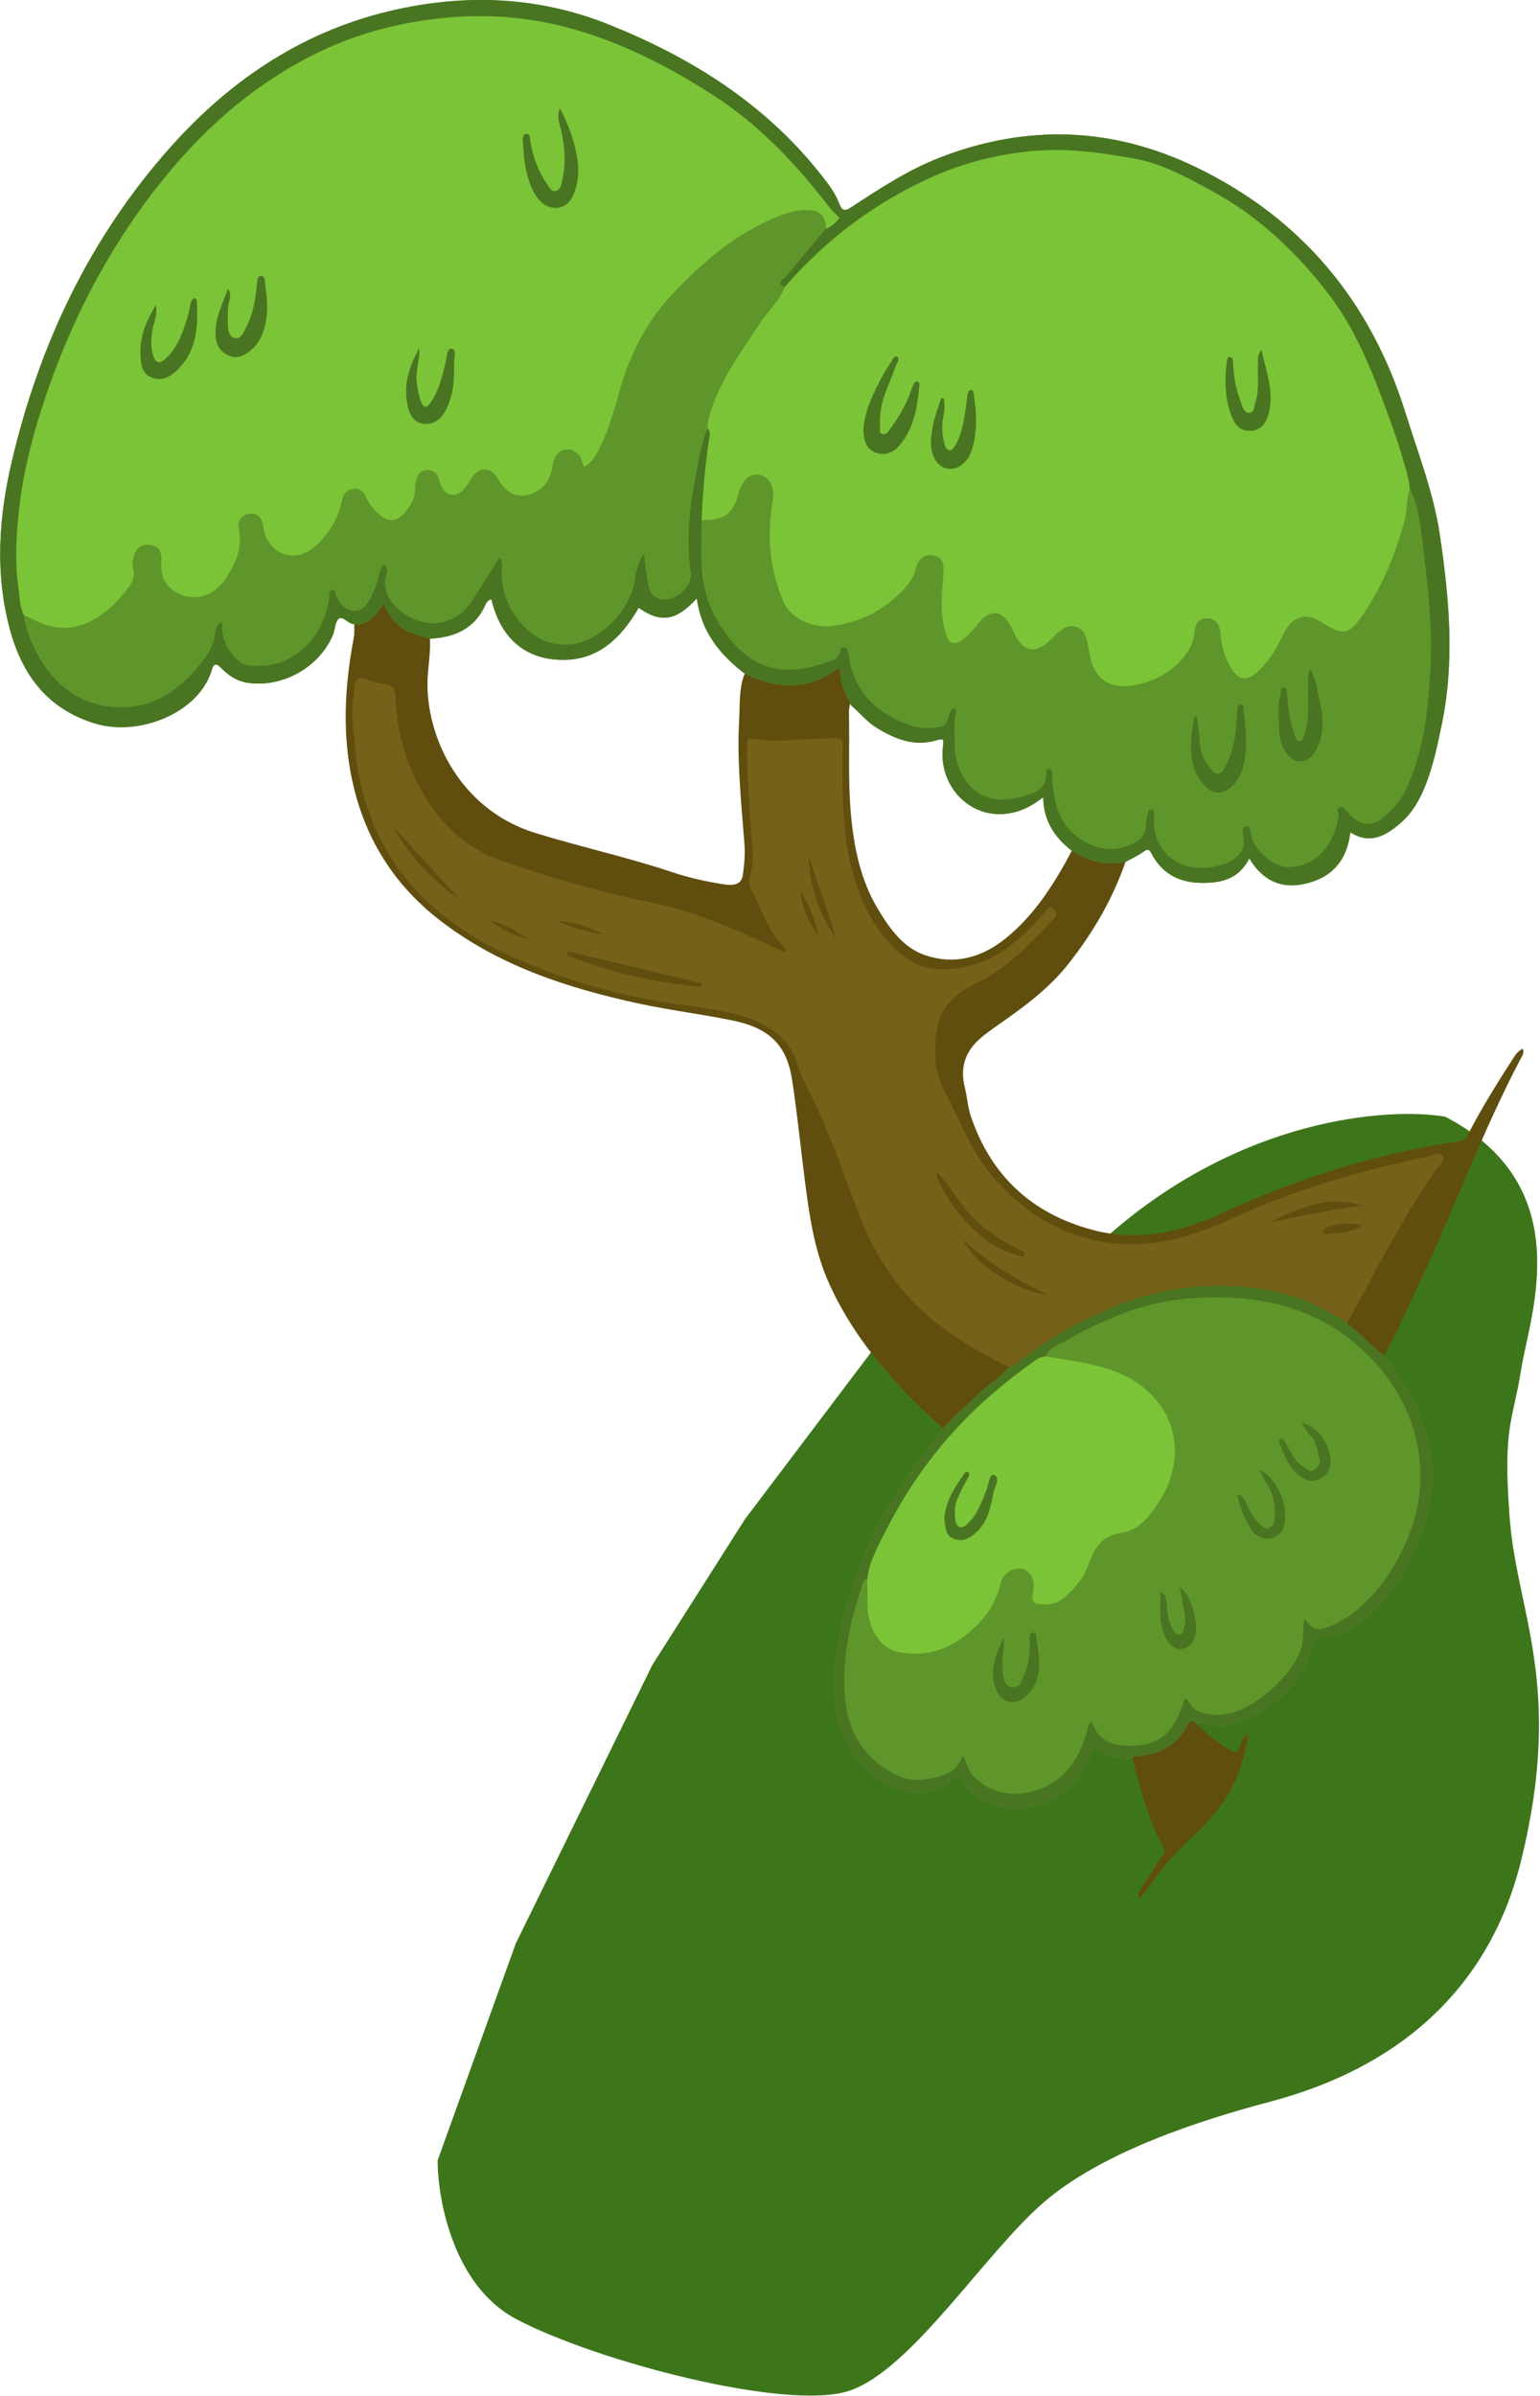 <svg width="739" height="1149" viewBox="0 0 739 1149" fill="none" xmlns="http://www.w3.org/2000/svg">
<path d="M529.5 594.5C594.3 536.1 665.833 530.833 693.5 535.5C758 569 734 631 730 656.5C726 682 721 683.5 724.5 728.5C728 773.5 750.5 808.5 730 892C709.5 975.5 641 999.5 609 1008C577 1016.5 529.5 1031.5 501 1056C472.5 1080.5 437.5 1136.5 407.5 1146.5C377.5 1156.5 285 1132 247.5 1112C217.5 1096 210 1054.67 210 1036L247.5 932L313 798.5L357.5 728.5L418 648.5C427.333 652.167 464.7 652.9 529.5 594.5Z" fill="#3D761A"/>
<g clip-path="url(#clip0_4459_2144)">
<path d="M453.865 686.195C430.916 665.97 409.215 642.041 397.033 613.576C390.756 598.886 388.428 583.155 386.39 567.425C384.27 550.987 382.649 534.507 380.154 518.152C377.618 501.256 369.387 493.017 351.468 489.354C336.46 486.275 321.202 484.444 306.277 481.198C272.144 473.79 239.218 463.095 211.072 441.33C187.25 422.936 173.115 398.591 167.959 368.837C164.301 347.571 165.839 326.597 169.789 305.623C170.204 303.376 169.955 301.004 170.038 298.673C177.106 299.256 180.39 294.22 184.256 288.686C186.377 294.387 189.62 298.798 194.692 301.669C198.309 303.75 202.508 304.083 206.291 305.665C206.623 311.324 205.875 316.942 205.376 322.519C202.882 350.359 219.304 387.855 256.804 399.424C278.63 406.165 300.997 411.034 322.657 418.276C330.639 420.939 338.829 422.728 347.144 424.06C352.965 424.976 355.833 423.727 356.457 419.607C357.205 414.53 357.621 409.411 357.205 404.21C355.667 384.526 353.588 364.8 354.711 345.033C355.127 337.542 354.461 329.136 357.829 321.978C372.671 328.844 387.471 329.926 401.523 319.564C402.937 318.524 403.768 319.148 403.727 320.729C403.561 326.639 406.221 331.632 408.425 336.751C407.593 338.041 407.344 340.205 407.385 341.745C407.76 358.141 406.845 374.579 408.383 390.976C409.88 406.915 413.04 422.312 421.438 436.17C427.05 445.45 433.452 454.606 444.179 458.143C458.231 462.804 471.16 459.225 482.593 449.986C496.853 438.501 506.498 422.895 514.855 406.998C522.796 412.033 531.152 414.156 540.506 412.075C534.395 430.427 524.542 447.281 512.568 462.388C503.256 474.123 491.407 482.821 479.309 491.269C476.066 493.558 472.782 495.805 469.83 498.468C462.97 504.669 460.684 512.326 462.97 521.398C464.093 525.851 464.342 530.595 465.756 534.923C475.401 563.804 495.273 582.156 524.5 589.855C545.911 595.473 566.324 590.896 586.03 581.865C622.74 565.053 660.905 552.901 700.941 547.158C703.353 546.825 703.768 545.327 704.558 543.787C711.21 530.97 718.818 518.776 726.676 506.708C727.673 505.21 728.796 503.837 730.75 502.921C731.54 504.919 730.459 506.333 729.794 507.582C711.418 542.289 698.114 579.285 681.36 614.741C675.789 626.477 670.093 639.877 663.524 651.155" fill="#604E0E"/>
<path d="M408.384 338.165C406.139 333.046 403.146 328.219 403.312 322.309C403.354 320.77 402.522 320.104 401.109 321.144C387.057 331.506 372.506 330.133 357.622 323.225C345.566 314.111 336.461 303 334.382 286.936C324.446 297.881 317.004 298.88 306.486 291.473C298.254 305.788 287.071 316.691 269.776 316.442C251.275 316.192 240.009 305.289 235.81 287.353C234.188 287.769 233.482 288.809 233.024 289.808C227.911 301.543 218.182 305.622 206.292 306.329C202.509 304.748 198.31 304.415 194.693 302.334C189.662 299.463 186.378 295.051 184.258 289.35C180.391 294.885 177.107 299.92 170.039 299.338C167.129 299.338 164.676 295.301 162.639 296.674C160.81 297.881 160.851 301.793 159.812 304.373C153.285 319.979 135.616 329.842 119.028 327.47C113.581 326.679 109.507 323.808 105.849 320.062C103.936 318.106 102.523 318.19 101.733 320.978C95.954 341.452 67.268 353.438 45.732 346.987C22.825 340.079 10.602 323.683 4.698 301.627C-2.494 274.785 -0.581 247.818 5.696 221.184C19 164.796 43.238 113.734 82.068 70.287C111.586 37.286 147.173 13.857 190.951 4.41C225.333 -3.039 259.341 -1.374 292.143 11.776C331.638 27.59 366.976 49.646 393.833 83.604C397.326 88.057 400.859 92.51 402.813 97.837C404.102 101.332 405.682 101.249 408.551 99.376C422.27 90.346 436.073 81.315 451.455 75.406C492.946 59.426 533.98 60.882 573.933 80.192C624.654 104.703 657.788 144.529 674.543 198.296C680.571 217.605 688.013 236.54 690.965 256.682C695.455 287.061 698.198 317.44 691.754 347.903C689.759 357.308 687.846 366.796 684.354 375.785C681.569 382.985 677.91 389.726 671.965 394.803C664.939 400.837 657.414 405.124 647.977 399.131C646.48 412.115 639.745 420.313 627.481 423.518C615.59 426.639 606.236 422.852 599.501 411.657C594.263 422.061 585.241 423.643 575.471 423.351C565.202 423.018 557.345 418.524 552.522 409.244C551.566 407.413 550.859 406.872 548.905 408.328C546.245 410.243 543.21 411.616 540.299 413.239C530.945 415.278 522.464 413.114 514.523 408.12C506.209 401.753 500.721 393.721 500.596 382.277C494.9 386.855 489.08 389.601 482.553 390.267C464.717 392.181 450.083 376.326 452.536 357.599C452.91 354.686 452.744 353.979 449.709 354.936C438.941 358.223 429.546 354.52 420.566 348.943C415.868 346.03 412.5 341.702 408.384 338.206V338.165Z" fill="#5F962B"/>
<path d="M408.384 338.165C406.139 333.046 403.146 328.219 403.312 322.309C403.354 320.77 402.522 320.104 401.109 321.144C387.057 331.506 372.506 330.133 357.622 323.225C345.566 314.111 336.461 303 334.382 286.936C324.446 297.881 317.004 298.88 306.486 291.473C298.254 305.788 287.071 316.691 269.776 316.442C251.275 316.192 240.009 305.289 235.81 287.353C234.188 287.769 233.482 288.809 233.024 289.808C227.911 301.543 218.182 305.622 206.292 306.329C202.509 304.748 198.31 304.415 194.693 302.334C189.662 299.463 186.378 295.051 184.258 289.35C180.391 294.885 177.107 299.92 170.039 299.338C167.129 299.338 164.676 295.301 162.639 296.674C160.81 297.881 160.851 301.793 159.812 304.373C153.285 319.979 135.616 329.842 119.028 327.47C113.581 326.679 109.507 323.808 105.849 320.062C103.936 318.106 102.523 318.19 101.733 320.978C95.954 341.452 67.268 353.438 45.732 346.987C22.825 340.079 10.602 323.683 4.698 301.627C-2.494 274.785 -0.581 247.818 5.696 221.184C19 164.796 43.238 113.734 82.068 70.287C111.586 37.286 147.173 13.857 190.951 4.41C225.333 -3.039 259.341 -1.374 292.143 11.776C331.638 27.59 366.976 49.646 393.833 83.604C397.326 88.057 400.859 92.51 402.813 97.837C404.102 101.332 405.682 101.249 408.551 99.376C422.27 90.346 436.073 81.315 451.455 75.406C492.946 59.426 533.98 60.882 573.933 80.192C624.654 104.703 657.788 144.529 674.543 198.296C680.571 217.605 688.013 236.54 690.965 256.682C695.455 287.061 698.198 317.44 691.754 347.903C689.759 357.308 687.846 366.796 684.354 375.785C681.569 382.985 677.91 389.726 671.965 394.803C664.939 400.837 657.414 405.124 647.977 399.131C646.48 412.115 639.745 420.313 627.481 423.518C615.59 426.639 606.236 422.852 599.501 411.657C594.263 422.061 585.241 423.643 575.471 423.351C565.202 423.018 557.345 418.524 552.522 409.244C551.566 407.413 550.859 406.872 548.905 408.328C546.245 410.243 543.21 411.616 540.299 413.239C530.945 415.278 522.464 413.114 514.523 408.12C506.209 401.753 500.721 393.721 500.596 382.277C494.9 386.855 489.08 389.601 482.553 390.267C464.717 392.181 450.083 376.326 452.536 357.599C452.91 354.686 452.744 353.979 449.709 354.936C438.941 358.223 429.546 354.52 420.566 348.943C415.868 346.03 412.5 341.702 408.384 338.206V338.165ZM676.497 234.418C676.289 232.961 676.206 231.463 675.873 230.007C672.714 217.106 668.223 204.621 663.567 192.178C656.874 174.242 649.39 156.597 637.708 141.283C622.367 121.224 604.241 103.996 581.874 91.761C569.942 85.227 557.844 78.486 544.374 76.072C528.326 73.159 512.154 70.912 495.566 72.41C477.98 73.991 461.308 78.361 445.427 85.685C418.736 97.962 395.787 115.44 376.497 137.662C372.007 135.457 376.539 133.543 377.204 132.669C383.357 124.845 389.925 117.271 396.369 109.655C398.947 108.407 401.151 106.742 402.73 104.412C400.984 102.581 399.113 100.916 397.617 99.002C381.777 78.361 364.149 59.759 341.99 45.485C320.33 31.544 297.631 20.016 272.852 13.316C253.146 7.989 232.858 6.533 212.279 8.613C191.242 10.736 171.245 16.063 152.329 25.26C123.975 39.076 100.444 59.134 80.447 83.313C54.712 114.441 35.879 149.523 22.7 187.642C16.048 206.91 10.81 226.594 8.814 246.944C7.65 258.638 7.193 270.457 8.814 282.151C9.438 286.52 9.355 291.14 11.6 295.176C11.891 300.253 13.803 304.873 15.799 309.367C23.407 326.554 37.667 339.08 57.706 339.164C74.335 339.247 86.142 330.716 96.079 318.522C99.405 314.444 102.356 310.116 103.146 304.581C103.437 302.459 103.52 299.546 106.264 298.422C107.054 299.13 106.763 299.712 106.68 300.378C105.807 307.37 112.667 318.231 118.778 318.939C126.677 319.854 134.41 318.897 141.228 314.361C151.414 307.619 156.444 297.673 158.066 285.813C158.232 284.689 157.983 283.108 159.355 282.9C160.935 282.65 160.727 284.273 161.142 285.313C162.639 289.267 165.466 292.346 169.582 292.887C173.698 293.428 175.984 290.141 177.772 286.77C179.643 283.233 180.932 279.446 181.929 275.617C182.387 273.869 182.636 272.08 184.299 270.831C185.879 271.997 186.128 273.411 185.546 275.159C180.765 289.475 200.014 300.836 211.031 298.672C218.016 297.299 223.13 293.678 226.83 287.727C231.07 280.944 235.352 274.244 239.801 267.211C241.422 269.583 240.84 271.622 240.757 273.536C240.508 282.026 243.085 289.683 247.991 296.341C253.354 303.624 260.463 308.66 269.984 309.117C286.239 309.95 302.37 293.512 304.657 277.823C305.239 273.952 306.07 269.957 309.022 265.629C309.646 270.332 310.02 273.869 310.602 277.365C311.184 281.11 311.558 285.397 315.674 286.936C323.157 289.766 333.01 281.402 331.43 273.62C330.641 269.666 330.641 265.754 330.474 261.759C330.142 252.937 331.139 244.239 332.595 235.583C334.341 225.387 335.671 215.067 339.496 205.329C341.284 206.994 340.452 208.991 340.161 210.864C338.29 223.556 337.168 236.291 336.627 249.108C336.627 254.435 336.586 259.762 336.503 265.047C336.336 277.032 338.498 288.601 344.901 298.838C358.371 320.354 374.21 325.93 397.741 317.274C399.903 316.483 402.148 315.568 403.104 313.154C403.52 312.03 402.98 310.033 405.058 310.407C406.763 310.699 407.012 312.488 407.22 313.986C409.715 332.047 420.898 342.326 437.362 347.986C441.893 349.526 446.466 349.443 451.081 348.527C454.989 347.736 454.864 343.949 456.112 341.203C456.444 340.454 456.86 339.538 457.816 339.788C458.772 339.996 458.939 340.87 458.731 341.785C457.484 347.029 458.232 352.356 458.19 357.641C458.19 363.009 459.562 368.211 462.389 372.747C467.794 381.528 476.566 386.355 491.865 381.611C497.436 379.905 502.259 377.991 502.01 370.916C502.01 369.876 502.342 368.627 503.506 368.71C504.961 368.835 505.045 370.292 504.961 371.457C504.67 375.161 505.419 378.698 506.042 382.277C508.079 394.096 514.731 402.211 526.081 405.998C532.484 408.12 538.761 407.205 544.789 403.959C549.529 401.42 550.153 397.217 550.111 392.598C550.111 392.306 550.277 391.932 550.444 391.682C551.15 390.517 550.277 388.062 552.398 388.27C554.435 388.436 553.811 390.6 553.77 391.973C553.645 396.509 554.061 400.796 556.389 404.916C563.332 417.234 577.342 418.066 587.777 414.113C593.057 412.115 597.797 408.744 596.757 401.545C596.508 399.839 595.51 396.718 597.963 396.385C600.624 395.968 599.917 399.381 600.416 401.004C602.786 408.869 611.932 416.443 619.498 415.819C633.384 414.737 640.66 403.418 642.364 390.975C642.531 389.685 640.577 388.062 642.863 387.188C645.025 386.355 645.649 388.395 646.688 389.56C652.508 395.968 658.121 396.842 663.941 391.89C668.223 388.228 672.048 384.108 674.543 378.865C683.065 361.012 685.186 341.744 686.308 322.434C687.597 300.545 685.019 278.78 682.234 257.14C681.236 249.399 680.114 241.451 676.497 234.252V234.418Z" fill="#497522"/>
<path d="M452.036 685.57C457.607 679.244 464.01 673.793 470.038 667.967C474.57 663.597 480.265 660.642 484.132 655.607C484.88 655.316 485.753 655.149 486.377 654.691C501.343 643.081 517.516 633.634 535.102 626.435C559.381 616.53 584.284 614.283 609.852 618.944C623.198 621.357 635.296 627.1 646.562 634.633C652.549 639.96 658.577 645.328 664.564 650.655C673.627 662.349 681.152 674.75 685.06 689.357C694.539 724.855 672.796 765.346 649.14 780.702C644.775 783.532 640.077 785.696 634.755 785.405C631.803 785.238 630.681 786.487 629.974 789.15C624.611 809.5 609.686 820.195 591.185 826.937C585.407 829.059 579.42 826.313 573.475 826.271C572.061 826.271 571.063 826.77 570.398 828.185C565.035 839.338 555.182 842.709 543.791 843.375C538.137 843.666 532.857 842.543 528.284 839.172C526.122 837.59 524.999 838.506 524.043 840.42C523.378 841.752 522.796 843.125 522.214 844.499C514.647 863.392 491.199 872.755 472.823 864.099C468.042 861.852 464.093 858.648 461.598 853.904C460.975 852.697 460.725 850.574 458.647 852.364C450.29 859.605 440.77 861.894 430.418 857.857C417.945 852.988 409.007 844.166 404.226 831.515C398.988 817.74 399.403 803.508 401.856 789.317C408.633 750.323 426.219 716.532 451.662 686.527C451.87 686.277 451.912 685.944 452.036 685.653V685.57Z" fill="#5F962B"/>
<path d="M452.036 685.57C457.607 679.244 464.01 673.793 470.038 667.967C474.57 663.597 480.265 660.642 484.132 655.607C484.88 655.316 485.753 655.149 486.377 654.691C501.343 643.081 517.516 633.634 535.102 626.435C559.381 616.53 584.284 614.283 609.852 618.944C623.198 621.357 635.296 627.1 646.562 634.633C652.549 639.96 658.577 645.328 664.564 650.655C673.627 662.349 681.152 674.75 685.06 689.357C694.539 724.855 672.796 765.346 649.14 780.702C644.775 783.532 640.077 785.696 634.755 785.405C631.803 785.238 630.681 786.487 629.974 789.15C624.611 809.5 609.686 820.195 591.185 826.937C585.407 829.059 579.42 826.313 573.475 826.271C572.061 826.271 571.063 826.77 570.398 828.185C565.035 839.338 555.182 842.709 543.791 843.375C538.137 843.666 532.857 842.543 528.284 839.172C526.122 837.59 524.999 838.506 524.043 840.42C523.378 841.752 522.796 843.125 522.214 844.499C514.647 863.392 491.199 872.755 472.823 864.099C468.042 861.852 464.093 858.648 461.598 853.904C460.975 852.697 460.725 850.574 458.647 852.364C450.29 859.605 440.77 861.894 430.418 857.857C417.945 852.988 409.007 844.166 404.226 831.515C398.988 817.74 399.403 803.508 401.856 789.317C408.633 750.323 426.219 716.532 451.662 686.527C451.87 686.277 451.912 685.944 452.036 685.653V685.57ZM501.967 650.488C500.055 650.447 498.433 651.237 496.895 652.278C488.372 658.27 480.182 664.721 472.449 671.712C452.909 689.274 437.361 709.998 425.429 733.344C421.562 740.96 417.156 748.492 416.158 757.273C413.871 757.523 413.996 759.645 413.539 761.06C408.009 777.29 404.434 793.853 405.265 811.206C406.138 829.184 413.58 842.917 430.127 851.157C435.989 854.07 442.017 853.987 447.962 852.572C453.866 851.199 459.811 849.326 462.056 841.586C464.093 845.497 464.467 849.035 467.003 851.656C475.567 860.562 488.539 862.684 500.928 857.15C512.943 851.781 518.389 841.502 521.798 829.642C522.255 828.102 522.131 826.354 524.001 825.605C526.371 832.971 531.526 836.675 539.883 837.133C555.016 837.923 562.956 832.097 567.779 816.616C568.029 815.784 568.278 814.869 569.234 814.91C569.691 814.91 570.315 815.618 570.565 816.159C572.768 820.903 577.133 821.61 581.582 822.234C597.92 824.398 618.5 805.006 623.655 792.688C625.817 787.527 625.027 782.076 625.9 776.333C630.764 782.076 632.344 782.45 639.079 779.454C641.948 778.164 644.816 776.749 647.352 774.918C659.409 766.345 667.557 754.693 673.835 741.459C687.762 712.037 682.482 679.744 661.654 655.524C636.875 626.726 603.949 619.526 567.987 622.939C547.99 624.853 529.572 632.76 512.153 642.581C508.453 644.662 503.672 645.786 501.842 650.447L501.967 650.488Z" fill="#497522"/>
<path d="M543.084 842.543C554.434 841.877 564.328 838.507 569.691 827.354C570.357 825.939 571.354 825.439 572.768 825.439C578.256 830.766 584.076 835.552 590.645 839.547C593.015 840.962 593.929 840.629 594.802 838.09C595.551 835.885 595.925 833.305 599.209 831.515C597.089 843.542 593.888 854.237 587.319 863.684C582.829 870.134 577.591 875.877 571.853 881.204C563.539 888.903 556.18 897.392 549.902 906.839C549.112 908.046 547.948 909.045 546.784 910.293C545.454 908.087 546.867 906.672 547.74 905.341C550.9 900.305 554.184 895.395 557.386 890.359C558.175 889.111 559.672 888.237 558.425 886.073C551.357 873.505 547.699 859.689 544.123 845.831C543.832 844.707 543.458 843.625 543.084 842.543Z" fill="#604E0E"/>
<path d="M646.563 634.591C635.296 627.058 623.24 621.357 609.853 618.902C584.284 614.241 559.381 616.488 535.102 626.392C517.516 633.592 501.344 643.039 486.377 654.649C485.753 655.149 484.88 655.273 484.132 655.565C468.916 648.157 454.406 639.793 441.934 627.974C427.757 614.532 418.112 598.385 411.336 580.283C404.476 561.972 398.281 543.412 389.426 525.892C386.973 521.023 384.437 516.278 382.857 510.952C378.658 496.886 367.807 490.352 354.462 486.732C341.823 483.319 328.811 482.362 315.964 480.156C293.182 476.245 271.23 469.711 250.027 460.68C232.525 453.231 216.311 443.618 202.716 430.093C186.128 413.572 176.275 393.597 171.993 370.583C170.496 362.593 170.08 354.52 169.29 346.488C168.708 340.62 169.706 334.586 170.205 328.677C170.454 325.93 171.909 324.432 174.986 325.556C178.395 326.804 181.929 327.72 185.546 328.219C189.87 328.843 189.745 332.713 189.87 335.543C190.493 352.689 195.607 368.419 204.504 382.943C213.068 396.926 224.958 407.122 240.549 412.698C264.412 421.188 288.692 427.888 313.553 433.048C335.005 437.501 355.002 446.573 374.75 455.936C375.332 456.186 375.956 456.352 376.413 456.519C377.369 455.853 377.12 455.146 376.663 454.688C368.389 446.906 365.77 435.836 360.324 426.431C358.37 423.019 360.366 419.523 360.823 416.277C361.945 408.12 360.366 400.13 359.95 392.098C359.326 380.363 358.162 368.627 358.536 356.85C358.578 355.477 358.661 353.979 360.657 354.312C372.38 356.143 384.104 354.312 395.828 354.104C405.681 353.937 404.393 352.772 404.309 362.427C404.185 381.487 404.226 400.546 409.382 419.107C413.664 434.463 420.898 448.154 433.411 458.35C442.475 465.757 453.035 465.882 464.052 463.427C479.351 460.056 490.077 450.235 499.93 439.04C500.928 437.917 501.801 436.71 502.84 435.67C504.005 434.546 504.961 435.378 505.834 436.211C507.33 437.667 507.164 439.082 505.751 440.539C494.567 452.274 483.508 464.343 468.583 471.459C458.896 476.078 451.372 482.653 449.584 493.515C447.879 503.752 448.461 514.489 453.409 523.644C460.767 537.211 465.923 552.068 476.233 564.011C490.701 580.74 507.954 592.143 530.238 595.68C552.064 599.134 571.812 593.308 591.186 584.361C621.078 570.545 652.466 561.431 684.645 554.731C687.264 554.19 690.964 551.901 692.461 554.398C693.749 556.479 690.34 559.184 688.802 561.389C675.124 581.24 663.733 602.38 652.425 623.563C650.471 627.183 648.475 630.804 646.479 634.383L646.563 634.591Z" fill="#756118"/>
<path d="M11.682 295.26C9.437 291.181 9.562 286.604 8.897 282.234C7.234 270.54 7.691 258.721 8.897 247.027C10.893 226.678 16.131 206.994 22.783 187.726C35.962 149.606 54.795 114.483 80.529 83.396C100.527 59.218 124.058 39.159 152.411 25.343C171.327 16.146 191.325 10.861 212.361 8.697C232.941 6.616 253.229 8.073 272.935 13.399C297.672 20.099 320.413 31.627 342.073 45.568C364.232 59.842 381.859 78.444 397.699 99.085C399.196 100.999 401.025 102.664 402.813 104.495C401.233 106.826 399.03 108.49 396.452 109.739C396.078 103.247 393.542 100.791 387.223 100.708C380.197 100.625 373.919 103.372 367.807 106.201C350.887 114.025 337.167 126.01 324.238 139.327C310.726 153.185 302.328 169.498 297.214 187.851C294.47 197.755 291.685 207.659 286.738 216.773C285.158 219.686 283.287 222.266 280.335 223.931C279.171 221.85 279.254 219.437 277.633 217.855C275.762 215.982 273.475 215.067 270.815 215.691C266.657 216.69 265.659 220.269 265.119 223.681C263.996 230.631 260.338 235.458 253.686 237.248C246.66 239.121 242.295 235.292 238.803 229.383C235.269 223.39 229.49 223.806 225.914 229.799C225.499 230.506 225.249 231.339 224.709 231.963C222.63 234.585 220.468 237.747 216.81 237.206C213.318 236.707 211.53 233.835 210.781 230.215C210.158 227.343 208.329 225.263 204.795 225.388C201.386 225.554 200.346 227.801 199.64 230.506C199.349 231.63 199.141 232.795 199.182 233.919C199.349 238.538 197.228 242.283 194.36 245.613C189.994 250.648 186.128 250.606 181.222 245.987C178.894 243.781 176.94 241.368 175.693 238.413C174.57 235.708 172.741 234.002 169.581 234.418C166.297 234.834 164.8 236.832 164.135 239.911C162.347 248.65 158.024 255.808 151.413 261.843C143.514 269.042 132.996 267.627 128.007 258.305C126.885 256.266 126.635 253.936 126.178 251.647C125.43 247.943 123.185 245.571 119.11 246.445C115.369 247.277 113.913 250.357 114.579 253.686C116.491 262.966 112.957 270.665 108.01 277.823C101.691 287.02 91.172 288.976 82.982 282.983C78.16 279.446 77.079 274.618 77.453 268.959C77.702 265.255 76.58 261.926 72.131 261.302C67.433 260.636 65.022 263.216 64.024 267.461C63.692 268.875 63.234 270.582 63.65 271.872C65.272 276.491 63.151 279.987 60.491 283.191C57.747 286.52 54.961 289.933 51.594 292.555C43.695 298.797 35.089 302.792 24.487 300.337C19.872 299.296 15.965 296.883 11.724 295.176L11.682 295.26Z" fill="#7BC437"/>
<path d="M376.537 137.705C395.828 115.483 418.777 98.004 445.467 85.728C461.349 78.403 477.978 74.034 495.606 72.452C512.194 70.954 528.366 73.201 544.414 76.115C557.842 78.528 569.941 85.27 581.914 91.803C604.281 104.038 622.407 121.225 637.748 141.326C649.43 156.598 656.872 174.285 663.607 192.221C668.264 204.622 672.754 217.149 675.913 230.049C676.246 231.464 676.329 232.962 676.537 234.461C674.708 239.122 675.414 244.199 674.167 248.943C669.927 264.881 663.857 280.113 654.586 293.887C647.31 304.707 644.899 305.165 634.006 298.215C627.105 293.804 621.077 295.177 616.795 302.294C615.589 304.291 614.716 306.455 613.635 308.494C610.891 313.654 607.607 318.399 603.242 322.352C598.377 326.722 594.428 326.306 591.019 320.646C588.067 315.777 586.196 310.45 585.822 304.707C585.531 300.504 584.117 296.8 579.586 296.467C574.597 296.093 573.391 300.421 573.017 304.249C572.643 307.953 571.146 310.783 569.067 313.696C563.58 321.395 555.93 325.765 547.075 328.012C533.896 331.341 525.706 326.763 523.169 315.069C522.712 312.989 522.421 310.825 522.005 308.744C521.34 305.415 520.426 302.21 516.892 300.795C513.067 299.214 510.157 301.253 507.454 303.542C505.833 304.957 504.42 306.663 502.798 308.036C496.604 313.322 491.282 312.281 487.499 305.165C486.792 303.833 486.168 302.502 485.503 301.128C481.096 292.181 474.943 291.64 468.998 299.547C466.795 302.46 464.3 305.207 461.224 307.204C457.69 309.451 455.487 308.577 454.115 304.582C450.913 295.219 451.87 285.523 452.66 275.993C452.992 271.706 453.2 268.169 448.793 266.546C444.511 264.965 440.603 267.67 439.356 272.913C438.483 276.659 436.487 279.488 433.993 282.235C424.514 292.597 412.831 298.507 398.987 300.213C391.171 301.17 379.697 297.466 375.83 288.311C369.262 272.705 367.931 256.642 370.841 240.162C371.881 234.169 369.636 228.926 364.772 227.761C360.323 226.679 356.124 230.008 354.628 235.792C351.884 246.529 347.643 249.733 336.709 249.317C337.249 236.5 338.372 223.766 340.243 211.073C340.534 209.2 341.324 207.203 339.578 205.538C339.328 203.166 339.952 200.96 340.617 198.755C345.523 182.317 355.542 168.75 364.855 154.726C368.638 148.983 374.126 144.405 376.537 137.747V137.705Z" fill="#7BC437"/>
<path d="M502.008 650.488C509.783 651.862 517.64 652.86 525.29 654.691C537.596 657.646 548.655 662.848 556.512 673.502C566.864 687.609 565.326 705.296 557.011 718.821C552.563 726.062 547.117 733.636 538.885 734.842C528.491 736.382 525.082 742.416 522.089 750.781C519.885 756.899 515.603 761.976 510.573 766.179C508.12 768.218 505.293 769.425 501.925 769.383C495.44 769.3 494.775 768.634 495.939 762.267C496.729 757.897 494.608 753.653 491.033 752.487C486.834 751.156 481.305 754.069 480.099 759.437C477.979 769.05 472.532 776.291 465.423 782.492C455.362 791.273 443.721 794.893 430.459 792.105C422.726 790.44 416.657 781.035 416.324 770.756C416.199 766.262 416.241 761.768 416.199 757.315C417.197 748.534 421.562 741.002 425.47 733.386C437.402 709.998 452.951 689.315 472.491 671.754C480.224 664.804 488.414 658.354 496.936 652.319C498.433 651.237 500.054 650.447 502.008 650.53V650.488Z" fill="#7BC437"/>
<path d="M336.544 473.25C314.261 471.169 292.642 466.383 271.896 458.06C272.063 457.436 272.188 456.812 272.354 456.188C293.848 461.306 315.342 466.425 336.794 471.544C336.711 472.126 336.586 472.667 336.503 473.25H336.544Z" fill="#604E0E"/>
<path d="M449.585 561.723C454.864 567.757 458.232 573.417 462.265 578.535C468.917 586.942 477.107 593.017 486.461 597.845C487.5 598.386 488.54 598.885 489.537 599.426C490.535 599.967 492.073 600.342 491.575 601.757C490.992 603.38 489.662 602.256 488.623 602.006C482.054 600.467 476.192 597.221 471.12 592.976C461.891 585.235 454.573 575.872 449.709 564.761C449.543 564.386 449.626 563.845 449.543 561.764L449.585 561.723Z" fill="#604E0E"/>
<path d="M653.838 578.162C638.913 579.951 624.237 583.072 609.52 586.193C623.447 579.119 637.541 572.96 653.838 578.162Z" fill="#604E0E"/>
<path d="M462.348 594.516C474.155 605.752 487.916 613.908 502.592 620.733C489.537 619.61 467.253 606.875 462.348 594.516Z" fill="#604E0E"/>
<path d="M388.096 410.701C392.419 423.893 397.408 436.794 401.15 450.111C393.001 438.209 388.595 425.058 388.096 410.701Z" fill="#604E0E"/>
<path d="M220.468 431.177C206.915 422.063 196.314 410.244 188.373 396.012C198.891 407.872 209.825 419.399 220.468 431.177Z" fill="#604E0E"/>
<path d="M653.963 587.649C648.558 590.812 642.572 591.603 636.419 591.644C635.712 591.644 635.005 591.27 635.047 590.562C635.13 589.189 636.335 588.731 637.375 588.315C642.738 586.318 648.226 586.359 653.921 587.649H653.963Z" fill="#604E0E"/>
<path d="M392.793 448.446C387.845 442.329 385.143 435.254 384.104 427.514C388.427 433.881 390.88 441.039 392.793 448.446Z" fill="#604E0E"/>
<path d="M290.147 448.155C282.289 447.156 274.764 445.034 267.613 441.705C275.762 441.621 282.913 445.117 290.147 448.155Z" fill="#604E0E"/>
<path d="M235.477 441.537C242.045 443.118 247.783 446.531 253.353 450.151C246.577 448.986 240.798 445.782 235.477 441.537Z" fill="#604E0E"/>
<path d="M268.652 51.977C272.934 59.842 275.304 67.041 276.801 74.615C278.048 80.941 277.757 87.017 275.262 93.051C273.807 96.588 271.645 99.085 267.862 99.584C263.746 100.125 260.42 98.253 258.009 95.007C254.35 90.096 252.895 84.312 251.898 78.402C251.315 74.99 251.191 71.494 250.941 68.04C250.817 66.542 250.733 64.503 252.438 64.253C254.517 63.962 254.35 66.417 254.517 67.582C255.639 75.073 258.217 81.981 262.499 88.224C263.58 89.847 264.453 92.135 266.864 91.511C269.026 90.928 269.359 88.681 269.774 86.725C271.853 77.445 270.897 68.331 268.444 59.301C267.904 57.345 267.488 55.472 268.61 52.018L268.652 51.977Z" fill="#497522"/>
<path d="M109.423 138.37C110.67 140.326 110.628 142.407 110.088 144.196C109.048 147.65 109.381 151.104 109.339 154.6C109.298 157.68 109.63 161.467 112.707 162.132C115.7 162.757 116.989 159.095 118.278 156.598C121.562 150.314 122.56 143.447 123.267 136.497C123.433 134.833 123.475 132.378 125.096 132.336C127.341 132.253 127.092 134.833 127.299 136.581C128.131 142.823 128.838 149.065 127.341 155.349C126.26 159.969 124.639 164.255 120.98 167.459C117.737 170.331 114.204 172.37 109.755 170.539C105.224 168.624 103.477 164.837 103.394 160.177C103.228 152.353 106.803 145.528 109.464 138.412L109.423 138.37Z" fill="#497522"/>
<path d="M74.71 146.318C75.915 150.896 73.587 154.933 73.005 159.178C72.506 162.881 72.257 166.377 73.338 169.956C74.626 174.325 76.497 174.908 79.906 171.62C85.768 166.002 88.013 158.47 90.3 151.021C90.924 148.982 91.09 146.776 91.672 144.737C91.88 144.071 92.628 143.156 93.252 143.031C94.249 142.864 94.416 143.946 94.457 144.779C95.123 156.805 94.457 168.458 84.978 177.53C81.403 180.984 77.246 183.023 72.381 180.859C67.975 178.862 67.6 174.617 67.392 170.289C66.977 161.342 70.303 153.684 74.751 146.277L74.71 146.318Z" fill="#497522"/>
<path d="M201.219 167.003C201.552 172.288 199.473 177.282 199.93 182.608C200.221 185.938 200.803 189.142 201.926 192.263C203.215 195.759 204.753 195.967 206.832 192.846C210.823 186.936 212.236 180.111 213.941 173.37C214.523 171.039 214.356 166.961 216.726 167.252C219.345 167.585 217.849 171.497 217.89 173.786C218.098 181.776 217.682 189.683 213.774 196.966C211.613 201.002 208.37 203.499 203.921 203.291C199.099 203.083 196.854 199.587 195.773 195.218C193.237 184.98 196.272 175.825 201.177 166.961L201.219 167.003Z" fill="#497522"/>
<path d="M414.328 206.12C414.869 196.923 419.068 188.476 423.558 180.153C424.888 177.656 426.509 175.367 428.006 172.953C428.588 171.996 429.17 170.373 430.417 171.039C432.08 171.913 430.708 173.328 430.293 174.493C428.339 179.612 426.177 184.647 424.389 189.766C422.726 194.468 421.978 199.42 422.31 204.414C422.394 205.788 421.604 207.743 423.641 208.201C425.304 208.576 426.218 206.953 427.091 205.788C431.29 200.003 434.991 193.927 437.236 187.061C437.527 186.104 437.901 185.188 438.358 184.314C438.732 183.565 439.273 182.816 440.229 182.982C441.268 183.19 441.268 184.231 441.185 184.98C440.187 195.3 438.607 205.413 431.581 213.653C428.463 217.315 424.306 218.73 419.941 216.94C415.658 215.193 414.37 211.114 414.328 206.079V206.12Z" fill="#497522"/>
<path d="M452.911 191.014C453.41 193.843 453.368 196.673 452.744 199.586C451.705 204.206 452.079 208.783 453.368 213.319C453.701 214.443 454.283 215.65 455.488 215.9C456.819 216.191 457.525 214.901 458.107 213.985C461.35 208.991 462.265 203.248 463.18 197.547C463.637 194.801 463.886 191.971 464.302 189.224C464.427 188.184 464.842 187.06 465.923 187.019C467.295 186.977 467.087 188.309 467.254 189.224C468.709 198.13 469.125 206.994 466.339 215.733C465.3 218.979 463.512 221.726 460.56 223.557C456.361 226.179 451.206 224.722 448.712 220.394C445.968 215.608 446.633 210.49 447.381 205.454C447.714 202.999 448.504 200.627 449.211 198.255C449.959 195.758 450.874 193.302 451.705 190.847L452.952 191.014H452.911Z" fill="#497522"/>
<path d="M605.28 167.627C607.775 178.738 611.641 188.393 608.689 198.797C607.525 202.917 605.239 206.288 600.166 206.579C594.803 206.829 592.392 203.416 590.854 199.171C587.736 190.765 587.569 182.067 588.775 173.287C588.9 172.288 589.149 170.998 590.313 171.206C591.644 171.414 591.685 172.87 591.727 174.077C591.976 180.403 593.016 186.604 595.344 192.513C596.217 194.718 596.841 198.173 599.626 197.964C602.079 197.756 601.913 194.302 602.578 192.18C604.365 186.52 603.409 180.653 603.659 174.868C603.742 172.954 603.077 170.956 605.239 167.669L605.28 167.627Z" fill="#497522"/>
<path d="M628.645 320.812C631.638 325.89 632.054 330.883 633.176 335.586C635.13 343.867 635.837 352.19 631.222 360.139C627.522 366.506 621.245 366.922 617.046 360.846C614.801 357.6 614.011 353.73 613.844 350.026C613.553 344.117 612.888 338.083 614.634 332.257C614.925 331.258 614.343 329.51 616.089 329.718C617.378 329.843 617.628 331.258 617.669 332.506C617.96 338.957 618.792 345.324 620.954 351.441C621.494 353.023 621.743 355.644 623.864 355.478C625.527 355.353 625.527 352.898 626.067 351.358C628.728 343.951 627.273 336.252 627.689 328.678C627.813 326.431 627.148 324.1 628.686 320.812H628.645Z" fill="#497522"/>
<path d="M574.349 343.743C574.847 347.863 575.596 352.024 575.762 356.144C575.928 361.305 578.257 365.341 581.333 369.128C583.703 372.083 585.906 371.376 587.569 368.421C590.313 363.427 591.935 358.017 592.724 352.399C593.265 348.487 593.473 344.492 593.764 340.539C593.847 339.332 593.972 337.917 595.26 337.709C597.09 337.417 596.632 339.124 596.757 340.164C598.046 350.027 599.044 359.931 595.967 369.669C595.635 370.751 595.136 371.833 594.554 372.79C588.65 382.487 580.709 382.612 575.097 372.79C569.775 363.469 571.438 353.564 573.101 343.785C573.517 343.785 573.933 343.701 574.349 343.66V343.743Z" fill="#497522"/>
<path d="M481.722 784.989C482.262 789.733 480.599 794.185 481.098 798.805C481.181 799.637 481.015 800.469 481.098 801.302C481.555 804.381 481.555 808.21 485.255 809.001C489.454 809.916 490.203 805.671 491.45 803.091C493.861 798.097 494.36 792.604 494.069 787.069C493.986 785.488 493.57 783.157 495.691 782.908C497.811 782.658 497.312 785.197 497.478 786.362C498.85 795.85 500.679 805.505 492.572 813.245C486.96 818.614 479.975 816.616 477.564 809.167C474.696 800.303 478.146 792.646 481.763 785.03L481.722 784.989Z" fill="#497522"/>
<path d="M566.2 760.852C571.23 765.346 572.56 771.339 573.766 777.331C574.14 779.245 574.015 781.326 573.766 783.282C573.267 787.069 571.022 790.024 567.364 790.731C564.038 791.397 561.502 789.108 559.797 786.195C558.093 783.282 557.178 780.078 556.929 776.79C556.638 772.545 556.845 768.259 556.845 763.39C559.922 764.888 559.714 767.011 559.839 769.05C560.088 773.003 560.504 776.957 562.416 780.536C563.206 781.992 563.913 783.906 565.742 783.865C568.195 783.782 567.946 781.201 568.403 779.662C569.567 775.542 567.738 771.547 567.28 767.468C567.031 765.263 566.532 763.099 566.158 760.893L566.2 760.852Z" fill="#497522"/>
<path d="M593.68 716.739C597.006 717.03 597.13 719.402 597.962 721.025C599.833 724.729 601.579 728.475 604.946 731.138C606.194 732.137 607.067 733.718 609.145 732.678C611.058 731.721 611.598 730.347 611.723 728.308C612.055 722.232 611.349 716.489 607.732 711.329C606.485 709.498 605.695 707.334 604.406 704.754C610.185 707.084 616.296 717.405 616.67 724.396C616.753 725.728 616.67 727.06 616.67 728.391C616.546 733.011 614.633 736.59 609.977 737.63C605.903 738.545 602.41 736.631 600.29 733.219C597.172 728.267 595.01 722.857 593.68 716.781V716.739Z" fill="#497522"/>
<path d="M624.736 682.365C634.464 684.612 638.829 695.724 638.538 701.383C638.331 705.337 636.293 708.083 632.427 709.623C628.768 711.038 625.858 709.415 623.281 707.459C618.209 703.547 616.255 697.555 613.968 691.895C613.76 691.396 613.968 690.314 614.301 690.147C615.465 689.481 616.047 690.522 616.546 691.354C618.25 694.184 619.788 697.139 621.659 699.885C622.948 701.8 624.944 703.09 626.898 704.38C628.27 705.254 629.517 705.92 630.889 704.629C632.178 703.423 633.882 702.341 633.3 700.093C632.094 695.516 631.845 690.563 627.812 687.109C626.648 686.111 626.025 684.488 624.694 682.407L624.736 682.365Z" fill="#497522"/>
<path d="M453.16 728.559C453.576 719.82 458.232 713.287 462.681 706.711C463.138 706.045 463.845 705.338 464.718 706.129C465.466 706.836 465.009 707.668 464.635 708.418C462.681 711.872 460.851 715.367 459.313 719.071C457.983 722.317 458.066 725.605 458.44 728.851C458.897 732.762 461.267 733.47 464.219 730.807C469.083 726.395 470.996 720.319 473.365 714.493C474.405 711.872 474.862 706.503 476.982 707.294C480.267 708.542 477.398 712.87 476.816 715.575C475.361 722.442 474.238 729.6 468.501 734.843C465.258 737.798 461.808 739.546 457.733 737.964C453.451 736.3 453.659 731.972 453.202 728.559H453.16Z" fill="#497522"/>
</g>
<defs>
<clipPath id="clip0_4459_2144">
<rect width="731" height="911" fill="white"/>
</clipPath>
</defs>
</svg>
